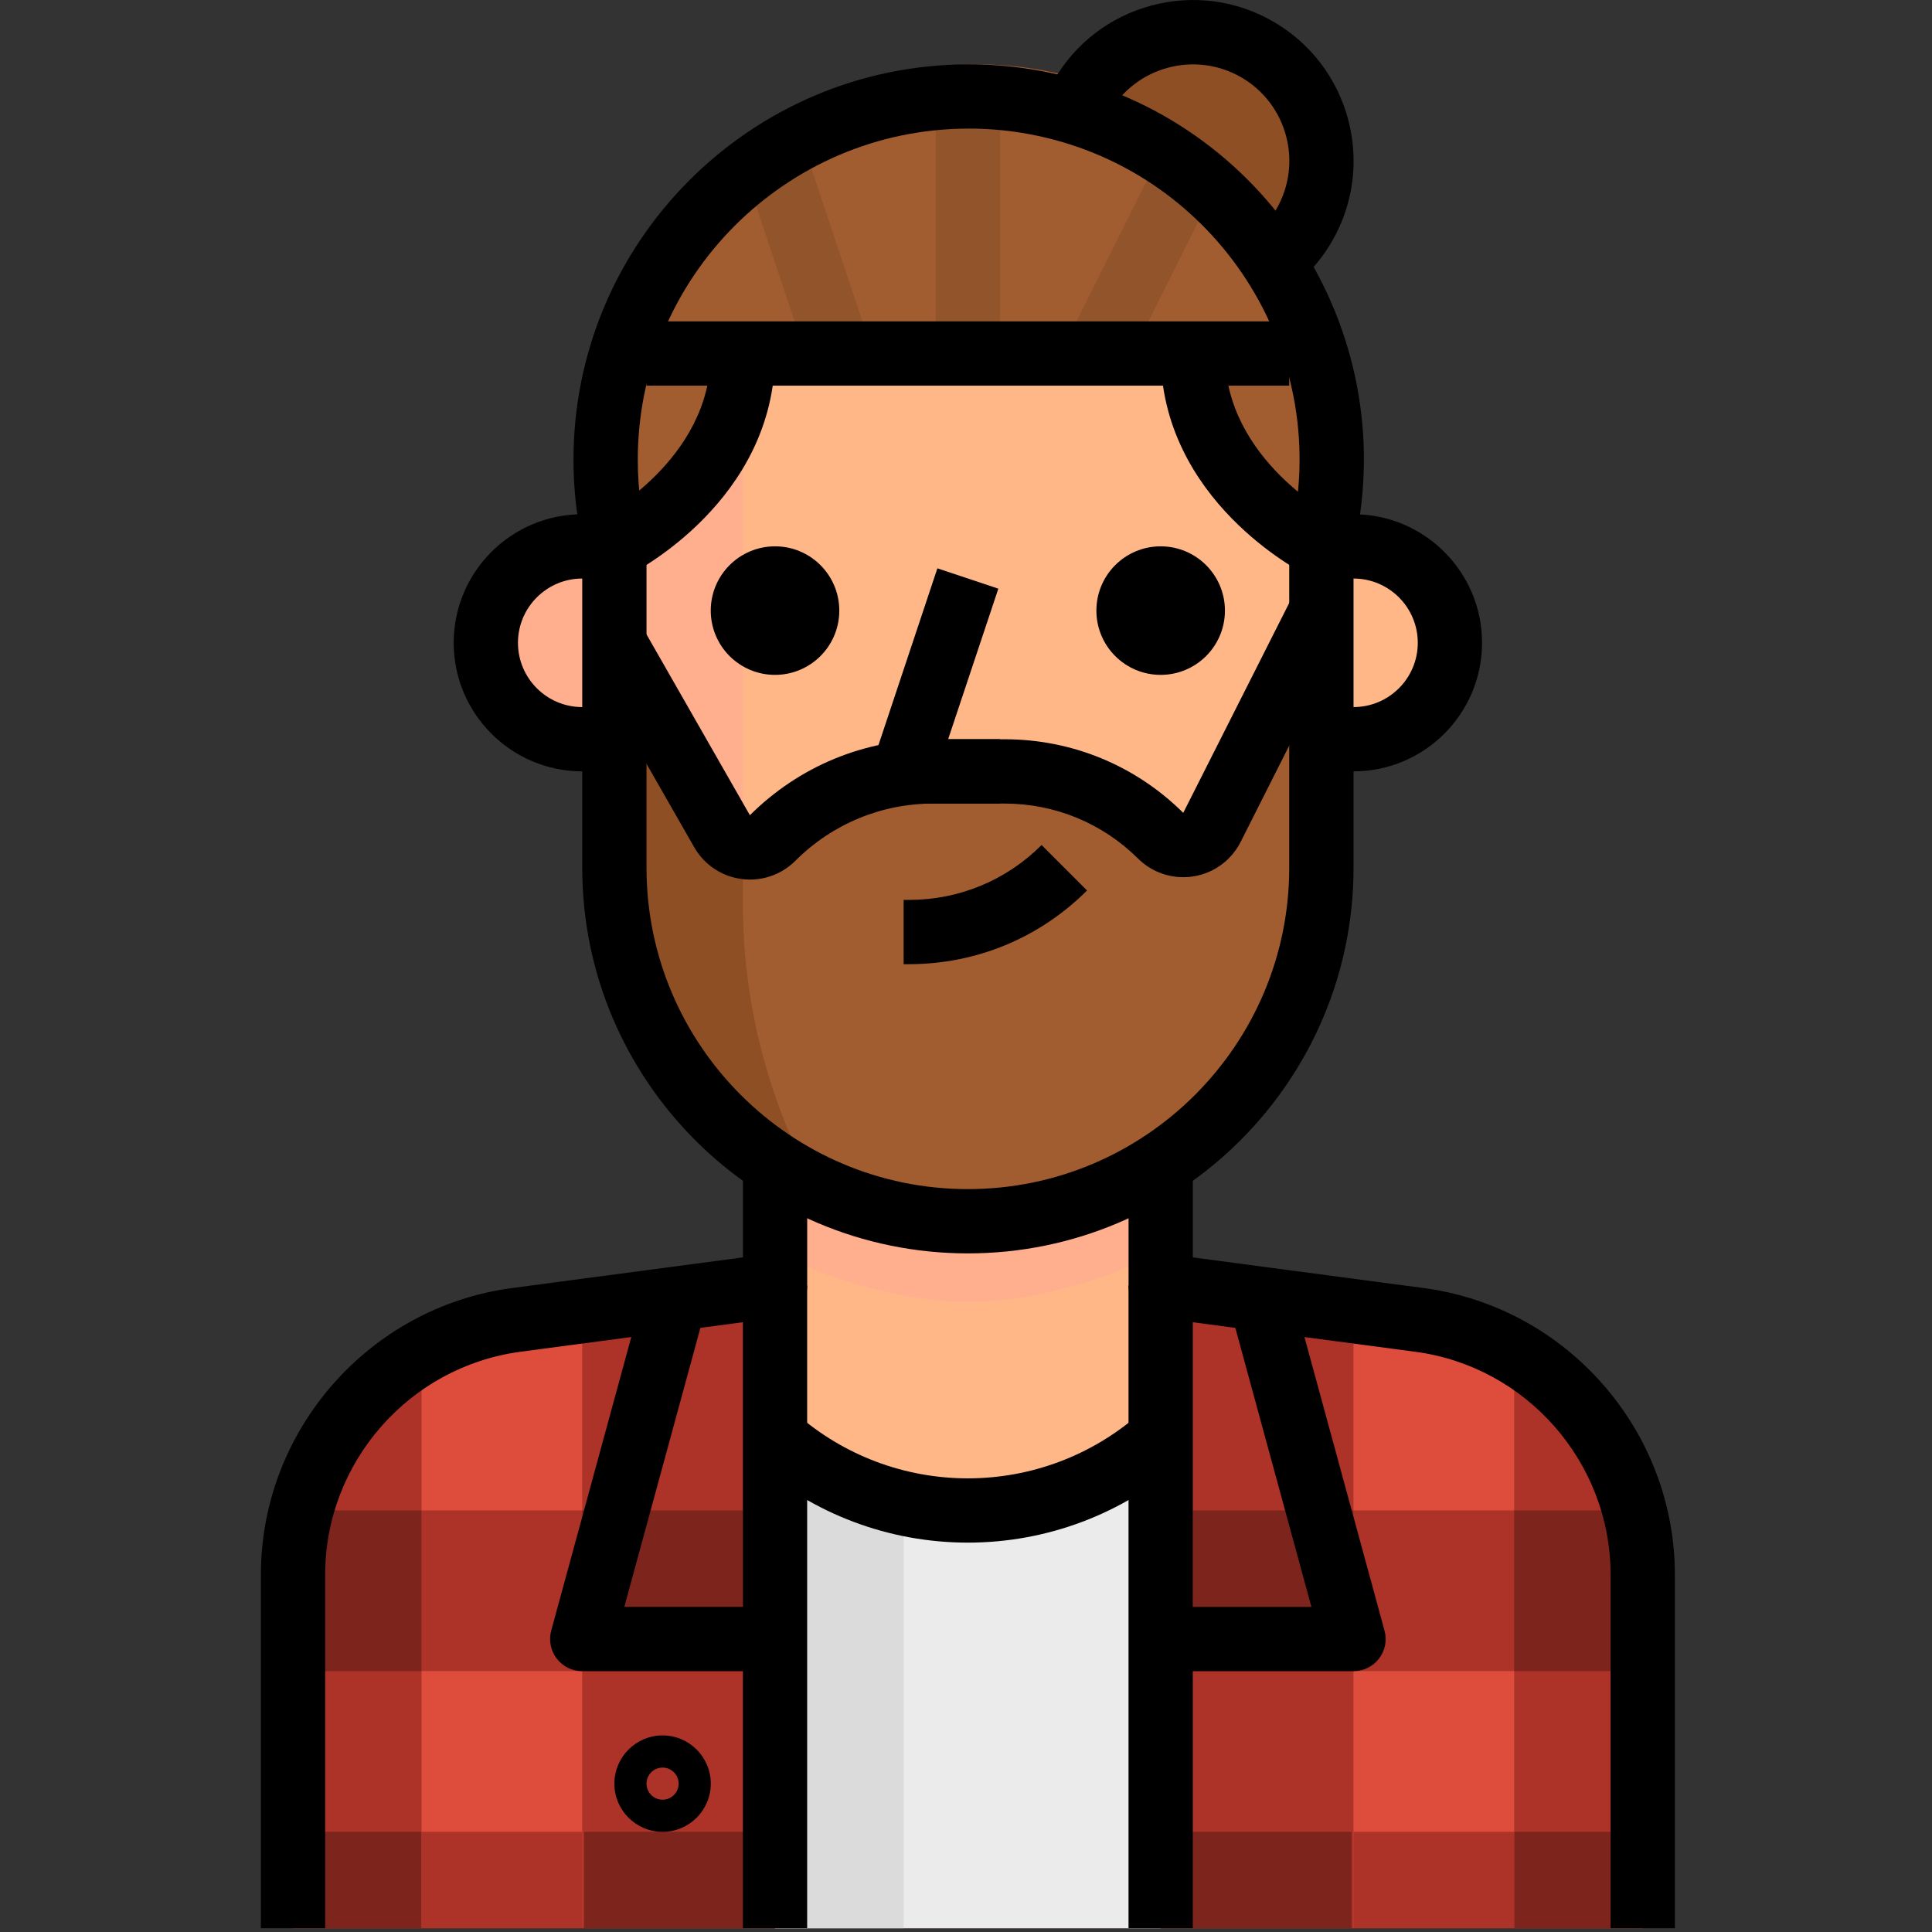 <svg width="513" height="513" viewBox="0 0 513 513" fill="none" xmlns="http://www.w3.org/2000/svg">
<rect x="0" y="0" width="513" height="513" fill="#333333" stroke="none"/>
<g clip-path="url(#clip0)">
<path d="M308.196 298.68H205.799V307.213V341.345V512.006H308.196V341.345V298.68Z" fill="#FFB788"/>
<path d="M137.023 350.474C103.121 355.005 77.804 383.932 77.804 418.141V512.004H205.8V341.344L137.023 350.474Z" fill="#DE4C3C"/>
<path d="M436.192 418.141C436.192 383.932 410.874 355.005 376.973 350.474L308.197 341.344V512.005H436.193V418.141H436.192Z" fill="#DE4C3C"/>
<path d="M205.799 381.789V512.003H308.196V381.789C278.91 407.524 235.085 407.524 205.799 381.789Z" fill="#EBEBEB"/>
<path d="M308.196 298.68H205.799V381.792C235.084 407.519 278.91 407.519 308.196 381.792V298.68Z" fill="#FFB788"/>
<path d="M239.931 399.113C227.311 396.365 215.578 390.495 205.799 382.047V512.005H239.931V399.113Z" fill="#DBDBDB"/>
<path d="M308.196 332.812V298.68H205.799V332.812C244.198 349.878 269.797 349.878 308.196 332.812Z" fill="#FFAF8E"/>
<path d="M259.557 17.09C217.139 17.081 179.705 44.788 167.315 85.354H351.629C339.282 44.831 301.924 17.133 259.557 17.09Z" fill="#A15D30"/>
<path d="M167.315 85.352C163.168 98.851 162.084 113.11 164.158 127.079L165.438 136.551V221.881C165.438 273.719 207.463 315.745 259.302 315.745C311.141 315.745 353.166 273.72 353.166 221.881V136.551L353.849 133.65C357.296 117.633 356.528 100.994 351.63 85.353C351.629 85.352 167.315 85.352 167.315 85.352Z" fill="#FFB788"/>
<path d="M197.266 85.355V93.888H316.729H349.325C333.82 42.988 279.994 14.3 229.094 29.805C198.392 39.157 174.363 63.186 165.011 93.888H197.266V85.355Z" fill="#A15D30"/>
<path d="M197.266 93.887H165.011C160.872 107.386 159.763 121.636 161.768 135.614L163.133 145.086C163.134 145.085 197.266 128.019 197.266 93.887Z" fill="#A15D30"/>
<path d="M349.325 93.887H316.729C316.729 128.019 350.861 145.085 350.861 145.085L351.458 142.184C354.88 126.167 354.146 109.545 349.325 93.887Z" fill="#A15D30"/>
<path d="M197.266 218.81V93.887C197.266 128.019 163.134 145.085 163.134 145.085V230.415C163.125 272.005 190.491 308.646 230.374 320.439L209.127 273.593C201.302 256.39 197.258 237.711 197.266 218.81Z" fill="#FFAF8E"/>
<path d="M359.394 145.086H350.861V196.284H359.394C373.533 196.284 384.993 184.824 384.993 170.685C384.993 156.546 373.533 145.086 359.394 145.086Z" fill="#FFB788"/>
<path d="M129.002 170.685C129.002 184.824 140.462 196.284 154.601 196.284H163.134V145.086H154.601C140.462 145.086 129.002 156.546 129.002 170.685Z" fill="#FFAF8E"/>
<path d="M265.522 25.605H248.456V93.87H265.522V25.605Z" fill="#91542B"/>
<path d="M214.759 96.603L230.949 91.207L213.884 40.004L197.693 45.4L214.759 96.603Z" fill="#91542B"/>
<path d="M298.757 97.701L324.354 46.508L309.09 38.876L283.493 90.07L298.757 97.701Z" fill="#91542B"/>
<path d="M322.019 219.831C319.911 224.046 314.783 225.753 310.568 223.637C309.681 223.193 308.878 222.596 308.196 221.879C297.12 210.906 282.145 204.77 266.555 204.813H247.868C231.869 204.83 216.526 211.179 205.203 222.476C201.884 225.821 196.482 225.847 193.137 222.536C192.582 221.99 192.104 221.367 191.721 220.684L163.135 169.059V230.412C163.135 282.25 205.16 324.276 256.999 324.276C308.838 324.276 350.863 282.251 350.863 230.412V162.148L322.019 219.831Z" fill="#A15D30"/>
<path d="M197.266 224.699C194.936 224.196 192.931 222.744 191.72 220.688L163.134 169.062V230.415C163.168 266.51 183.903 299.388 216.466 314.978C203.905 292.067 197.301 266.357 197.267 240.229V224.699H197.266Z" fill="#8F4F24"/>
<path d="M316.729 8.555C304.544 8.564 293.297 15.074 287.205 25.621L339.342 68.286C353.481 55.819 354.829 34.248 342.363 20.108C335.877 12.753 326.542 8.547 316.729 8.555Z" fill="#8F4F24"/>
<path d="M205.79 349.859H154.592V511.987H205.79V349.859Z" fill="#AD3228"/>
<path d="M111.936 512.005H77.803V392.542L111.936 358.41V512.005Z" fill="#AD3228"/>
<path d="M154.592 401.059H111.927V443.724H154.592V401.059Z" fill="#AD3228"/>
<path d="M197.257 401.059H154.592V443.724H197.257V401.059Z" fill="#7D241D"/>
<path d="M111.927 401.059H77.795V443.724H111.927V401.059Z" fill="#7D241D"/>
<path d="M197.769 486.391H155.104V511.99H197.769V486.391Z" fill="#7D241D"/>
<path d="M359.385 349.859H308.187V511.987H359.385V349.859Z" fill="#AD3228"/>
<path d="M402.059 512.005H436.192V392.542L402.059 358.41V512.005Z" fill="#AD3228"/>
<path d="M402.051 401.059H359.386V443.724H402.051V401.059Z" fill="#AD3228"/>
<path d="M359.385 401.059H316.72V443.724H359.385V401.059Z" fill="#7D241D"/>
<path d="M436.183 401.059H402.051V443.724H436.183V401.059Z" fill="#7D241D"/>
<path d="M358.882 486.391H316.217V511.99H358.882V486.391Z" fill="#7D241D"/>
<path d="M111.927 486.391H77.795V511.99H111.927V486.391Z" fill="#7D241D"/>
<path d="M154.592 486.391H111.927V511.99H154.592V486.391Z" fill="#AD3228"/>
<path d="M436.183 486.391H402.051V511.99H436.183V486.391Z" fill="#7D241D"/>
<path d="M402.051 486.391H359.386V511.99H402.051V486.391Z" fill="#AD3228"/>
<path d="M166.948 152.722L159.311 137.456L163.125 145.093L159.285 137.473C159.584 137.319 188.724 122.19 188.724 93.894H205.79C205.799 132.849 168.535 151.928 166.948 152.722Z" fill="black"/>
<path d="M347.047 152.722C345.46 151.928 308.196 132.849 308.196 93.887H325.262C325.262 122.183 354.402 137.312 354.701 137.465L347.047 152.722Z" fill="black"/>
<path d="M342.319 85.336H171.658V102.402H342.319V85.336Z" fill="black"/>
<path d="M344.999 74.678L333.701 61.895C335.783 60.052 337.541 57.893 338.932 55.487C345.989 43.268 341.791 27.575 329.563 20.519C317.335 13.471 301.651 17.66 294.595 29.888L279.816 21.355C285.516 11.482 294.715 4.425 305.722 1.473C316.738 -1.479 328.241 0.039 338.096 5.74C358.473 17.507 365.47 43.652 353.712 64.029C351.399 68.039 348.463 71.623 344.999 74.678Z" fill="black"/>
<path d="M205.791 179.198C215.216 179.198 222.857 171.558 222.857 162.132C222.857 152.707 215.216 145.066 205.791 145.066C196.366 145.066 188.725 152.707 188.725 162.132C188.725 171.558 196.366 179.198 205.791 179.198Z" fill="black"/>
<path d="M308.187 179.198C317.612 179.198 325.253 171.558 325.253 162.132C325.253 152.707 317.612 145.066 308.187 145.066C298.762 145.066 291.121 152.707 291.121 162.132C291.121 171.558 298.762 179.198 308.187 179.198Z" fill="black"/>
<path d="M265.531 213.346H239.932C237.193 213.346 234.616 212.032 233.012 209.796C231.408 207.569 230.973 204.71 231.834 202.108L248.9 150.91L265.087 156.311L251.758 196.28H265.522V213.346H265.531Z" fill="black"/>
<path d="M241.391 256.015H239.94V238.949H241.391C254.677 238.94 267.169 233.769 276.573 224.375L288.639 236.449C276.009 249.06 259.233 256.006 241.391 256.015Z" fill="black"/>
<path d="M359.394 204.815H350.861V187.749H359.394C368.806 187.749 376.46 180.095 376.46 170.683C376.46 161.271 368.806 153.617 359.394 153.617H350.861V136.551H359.394C378.218 136.551 393.526 151.859 393.526 170.683C393.526 189.507 378.218 204.815 359.394 204.815Z" fill="black"/>
<path d="M163.134 204.815H154.601C135.777 204.815 120.469 189.507 120.469 170.683C120.469 151.859 135.777 136.551 154.601 136.551H163.134V153.617H154.601C145.189 153.617 137.535 161.271 137.535 170.683C137.535 180.095 145.189 187.749 154.601 187.749H163.134V204.815Z" fill="black"/>
<path d="M199.161 233.556C197.642 233.556 196.115 233.351 194.604 232.933C190.209 231.721 186.549 228.863 184.296 224.903L155.719 174.925L170.532 166.46L199.118 216.464C212.182 203.468 229.47 196.309 247.85 196.292H266.708C284.619 196.292 301.472 203.229 314.186 215.833L343.224 158.32L358.455 166.008L329.443 223.521C328.632 225.134 327.566 226.619 326.277 227.907C323.069 231.124 318.785 232.907 314.228 232.916C314.219 232.916 314.211 232.916 314.202 232.916C309.654 232.916 305.37 231.15 302.153 227.941C292.681 218.555 280.078 213.367 266.707 213.367H247.857C234.025 213.376 221.012 218.768 211.216 228.539C210.158 229.606 208.921 230.553 207.572 231.329C204.963 232.796 202.079 233.556 199.161 233.556Z" fill="black"/>
<path d="M256.998 332.81C200.535 332.81 154.601 286.877 154.601 230.413V145.697L153.321 136.831C153.321 136.831 153.321 136.822 153.321 136.814C152.638 132.018 152.288 127.138 152.28 122.308C152.135 64.429 199.101 17.232 256.98 17.087C264.267 17.053 271.955 17.846 279.285 19.425C335.825 31.559 371.937 87.433 359.811 143.973L359.401 145.953V230.405C359.394 286.877 313.461 332.81 256.998 332.81ZM170.216 134.417L171.581 143.863C171.641 144.264 171.666 144.674 171.666 145.083V230.413C171.666 277.464 209.945 315.743 256.996 315.743C304.047 315.743 342.327 277.472 342.327 230.413V145.083C342.327 144.503 342.387 143.923 342.506 143.351L343.103 140.45C353.274 93.049 323.033 46.271 275.7 36.099C269.573 34.785 263.114 34.102 257.03 34.145C208.562 34.264 169.233 73.79 169.353 122.249C169.355 126.31 169.645 130.398 170.216 134.417Z" fill="black"/>
<path d="M86.337 512.007H69.27V418.144C69.27 379.831 97.907 347.106 135.896 342.021L197.266 333.872V307.215H214.332V341.347C214.332 345.622 211.166 349.24 206.925 349.803L138.149 358.933C108.616 362.884 86.336 388.329 86.336 418.135L86.337 512.007Z" fill="black"/>
<path d="M444.725 512.004H427.659V418.141C427.659 388.335 405.388 362.881 375.838 358.939L307.07 349.809C302.829 349.246 299.663 345.628 299.663 341.353V307.219H316.729V333.876L378.09 342.025C416.079 347.102 444.725 379.835 444.725 418.148V512.004Z" fill="black"/>
<path d="M257.032 409.609C257.006 409.609 256.981 409.609 256.955 409.609C236.058 409.609 215.885 402.006 200.168 388.2L211.423 375.383C224.026 386.45 240.196 392.543 256.955 392.543C256.972 392.543 256.998 392.543 257.015 392.543C273.791 392.543 289.953 386.45 302.556 375.383L313.82 388.2C298.11 402.007 277.938 409.609 257.032 409.609Z" fill="black"/>
<path d="M214.324 341.328H197.258V511.989H214.324V341.328Z" fill="black"/>
<path d="M316.72 341.328H299.654V511.989H316.72V341.328Z" fill="black"/>
<path d="M205.799 443.743H154.601C151.939 443.743 149.439 442.497 147.817 440.39C146.204 438.274 145.667 435.526 146.366 432.966L171.965 339.102L188.434 343.582L165.77 426.668H205.799V443.743V443.743Z" fill="black"/>
<path d="M359.394 443.741H308.196V426.675H348.216L325.561 343.589L342.03 339.109L367.629 432.973C368.329 435.533 367.8 438.281 366.178 440.397C364.565 442.495 362.056 443.741 359.394 443.741Z" fill="black"/>
<path d="M175.934 486.405C168.877 486.405 163.134 480.662 163.134 473.605C163.134 466.548 168.877 460.805 175.934 460.805C182.991 460.805 188.734 466.548 188.734 473.605C188.733 480.662 182.99 486.405 175.934 486.405ZM175.934 469.339C173.579 469.339 171.667 471.259 171.667 473.606C171.667 475.953 173.578 477.873 175.934 477.873C178.289 477.873 180.201 475.953 180.201 473.606C180.2 471.259 178.289 469.339 175.934 469.339Z" fill="black"/>
</g>
<defs>
<clipPath id="clip0">
<rect x="0.995" width="512.005" height="512.005" fill="white"/>
</clipPath>
</defs>
</svg>

